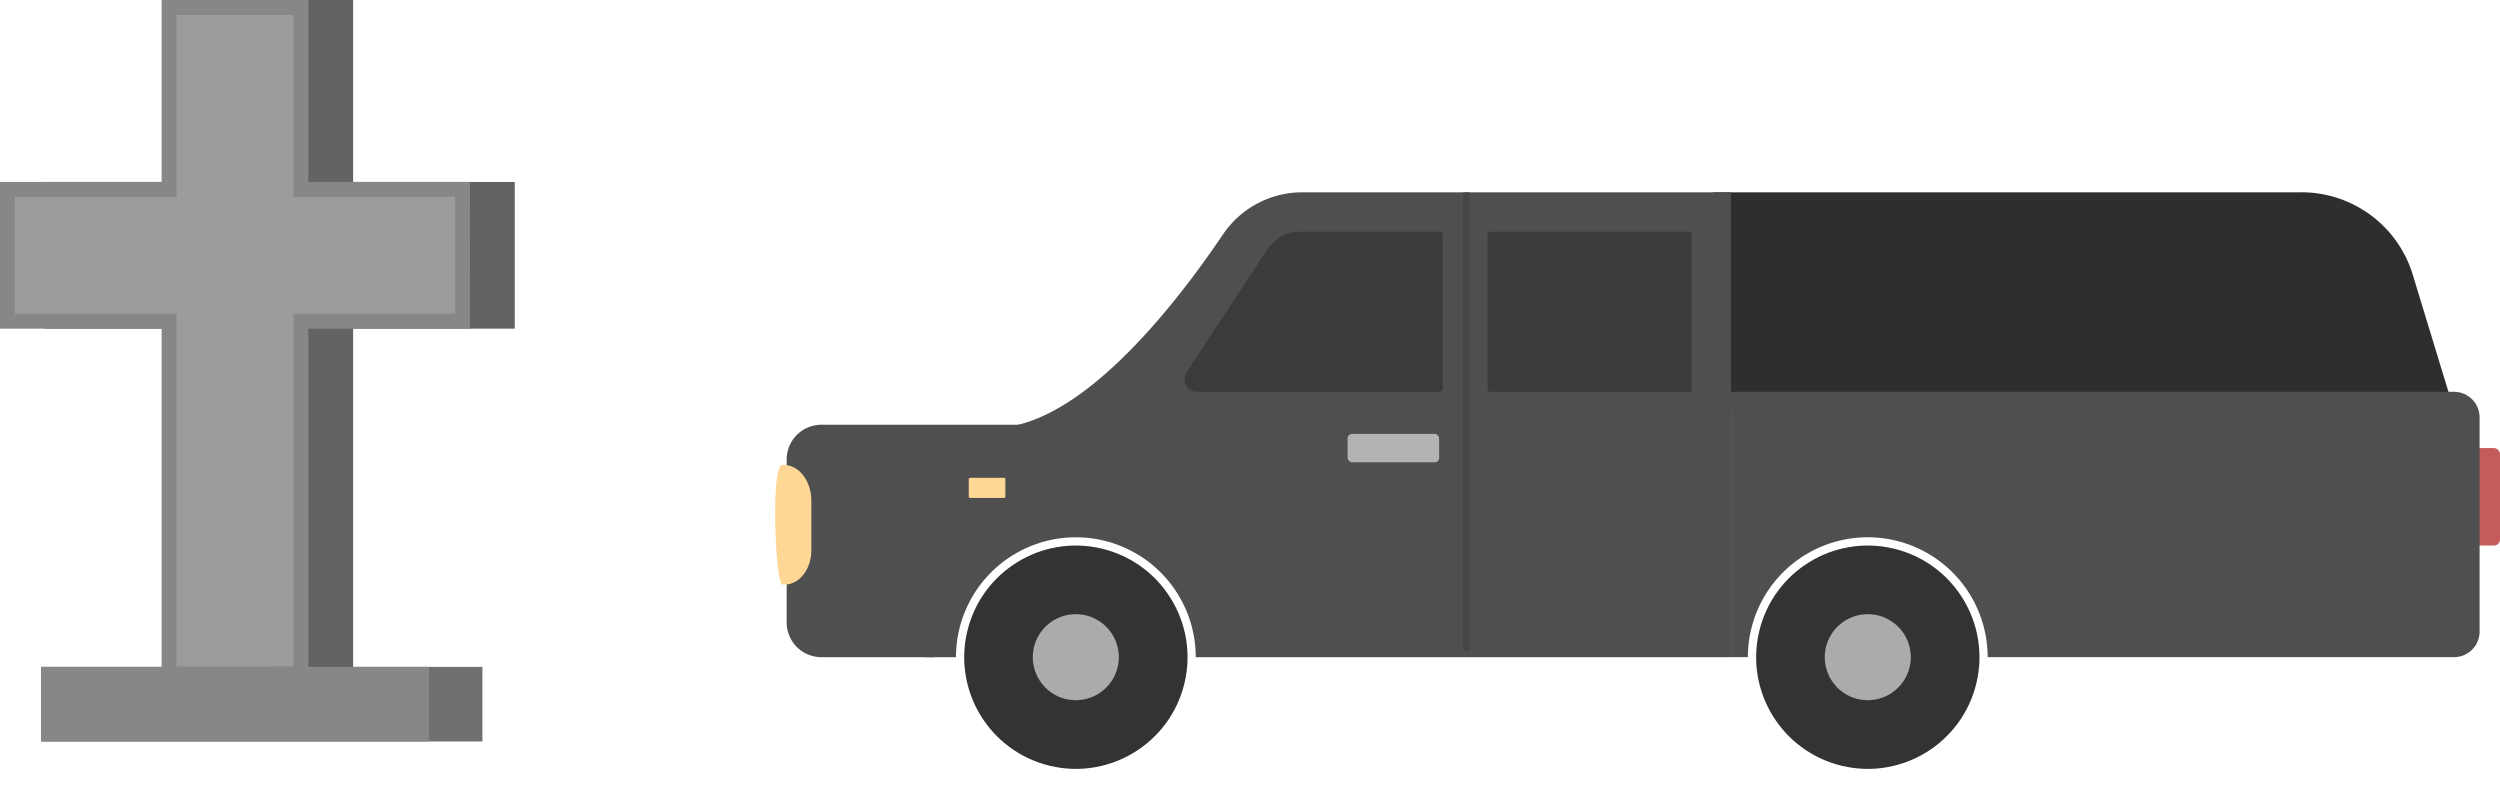 <svg xmlns="http://www.w3.org/2000/svg" width="446.564" height="141.397" viewBox="0 0 446.564 141.397">
  <g id="Grupo_106717" data-name="Grupo 106717" transform="translate(-249.131 -163.326)">
    <g id="Grupo_106713" data-name="Grupo 106713" transform="translate(249.131 163.326)">
      <path id="Trazado_150907" data-name="Trazado 150907" d="M337.14,195.826H308.268v-32.5H282.06v32.5H253.187v26.207H282.06v63h26.208v-63H337.14Z" transform="translate(-245.192 -163.326)" fill="#636363"/>
      <rect id="Rectángulo_33987" data-name="Rectángulo 33987" width="78.845" height="13.326" transform="translate(7.329 119.119)" fill="#707070"/>
      <rect id="Rectángulo_33988" data-name="Rectángulo 33988" width="69.295" height="13.326" transform="translate(7.329 119.119)" fill="#878787"/>
      <path id="Trazado_150908" data-name="Trazado 150908" d="M333.084,195.826H304.211v-32.5H278v32.5H249.131v26.207H278v63h26.208v-63h28.873Z" transform="translate(-249.131 -163.326)" fill="#878787"/>
      <path id="Trazado_150909" data-name="Trazado 150909" d="M279.356,281.058v-63H250.483V197.178h28.873v-32.5h20.877v32.5h28.873v20.877H300.233v63Z" transform="translate(-247.818 -162.013)" fill="#9c9c9c"/>
    </g>
    <g id="Grupo_106716" data-name="Grupo 106716" transform="translate(387.59 197.676)">
      <path id="Trazado_150910" data-name="Trazado 150910" d="M509.235,180.752h-104.9v38.9H536.743l-7.459-24.482A20.788,20.788,0,0,0,509.235,180.752Z" transform="translate(-236.852 -180.752)" fill="#2e2e2e"/>
      <rect id="Rectángulo_33989" data-name="Rectángulo 33989" width="8.214" height="17.409" rx="1.069" transform="translate(299.89 45.688)" fill="#c45c5c"/>
      <path id="Trazado_150911" data-name="Trazado 150911" d="M346.734,243.335H326.627a6.212,6.212,0,0,1-6.211-6.211v-29.1a6.212,6.212,0,0,1,6.211-6.211h76.5C370.027,206.885,347.579,218.488,346.734,243.335Z" transform="translate(-318.357 -160.295)" fill="#4f4f4f"/>
      <path id="Trazado_150912" data-name="Trazado 150912" d="M321.087,226.826c2.626,0,4.755-2.752,4.755-6.144v-8.837c0-3.53-2.214-6.391-4.946-6.391h-.223c-2.17,0-1.24,21.451,0,21.372Z" transform="translate(-319.372 -156.761)" fill="#ffd795"/>
      <g id="Grupo_106714" data-name="Grupo 106714" transform="translate(26.52 0)">
        <path id="Trazado_150913" data-name="Trazado 150913" d="M400.475,180.752a17.123,17.123,0,0,0-14.2,7.556c-7.41,11-22.271,30.481-36.552,33.964-18.8,20.761-16.836,41.52-16.836,41.52h5.72a21.414,21.414,0,0,1,42.829,0h95.625V180.752Z" transform="translate(-332.825 -180.752)" fill="#4f4f4f"/>
      </g>
      <rect id="Rectángulo_33990" data-name="Rectángulo 33990" width="6.539" height="3.596" rx="0.228" transform="translate(34.587 51.001)" fill="#ffd795"/>
      <circle id="Elipse_4260" data-name="Elipse 4260" cx="19.943" cy="19.943" r="19.943" transform="matrix(0.231, -0.973, 0.973, 0.231, 29.707, 97.843)" fill="#333"/>
      <path id="Trazado_150914" data-name="Trazado 150914" d="M350.4,234.347a7.683,7.683,0,1,1,7.684-7.684A7.692,7.692,0,0,1,350.4,234.347Z" transform="translate(-296.692 -143.623)" fill="#ababab"/>
      <g id="Grupo_106715" data-name="Grupo 106715" transform="translate(170.753 35.636)">
        <path id="Trazado_150915" data-name="Trazado 150915" d="M535.133,198.83H405.995v47.4H409a21.413,21.413,0,1,1,42.827,0h83.3a4.575,4.575,0,0,0,4.575-4.577V203.407A4.575,4.575,0,0,0,535.133,198.83Z" transform="translate(-405.995 -198.83)" fill="#4f4f4f"/>
      </g>
      <circle id="Elipse_4261" data-name="Elipse 4261" cx="19.943" cy="19.943" r="19.943" transform="matrix(0.231, -0.973, 0.973, 0.231, 171.168, 97.843)" fill="#333"/>
      <path id="Trazado_150916" data-name="Trazado 150916" d="M422.169,234.347a7.683,7.683,0,1,1,7.684-7.684A7.692,7.692,0,0,1,422.169,234.347Z" transform="translate(-226.994 -143.623)" fill="#ababab"/>
      <rect id="Rectángulo_33991" data-name="Rectángulo 33991" width="36.452" height="28.606" rx="0.311" transform="translate(127.272 7.029)" fill="#3b3b3b"/>
      <path id="Trazado_150917" data-name="Trazado 150917" d="M358.716,212.924H402a.614.614,0,0,0,.613-.613v-27.38a.614.614,0,0,0-.613-.613H377.149a7.043,7.043,0,0,0-5.888,3.176l-14.423,21.949A2.248,2.248,0,0,0,358.716,212.924Z" transform="translate(-283.346 -177.288)" fill="#3b3b3b"/>
      <path id="Trazado_150918" data-name="Trazado 150918" d="M381.719,262.688h1.144V180.752h-1.144Z" transform="translate(-258.819 -180.752)" fill="#454545"/>
      <rect id="Rectángulo_33992" data-name="Rectángulo 33992" width="16.346" height="5.067" rx="0.788" transform="translate(102.262 43.155)" fill="#b3b3b3"/>
    </g>
  </g>
</svg>
